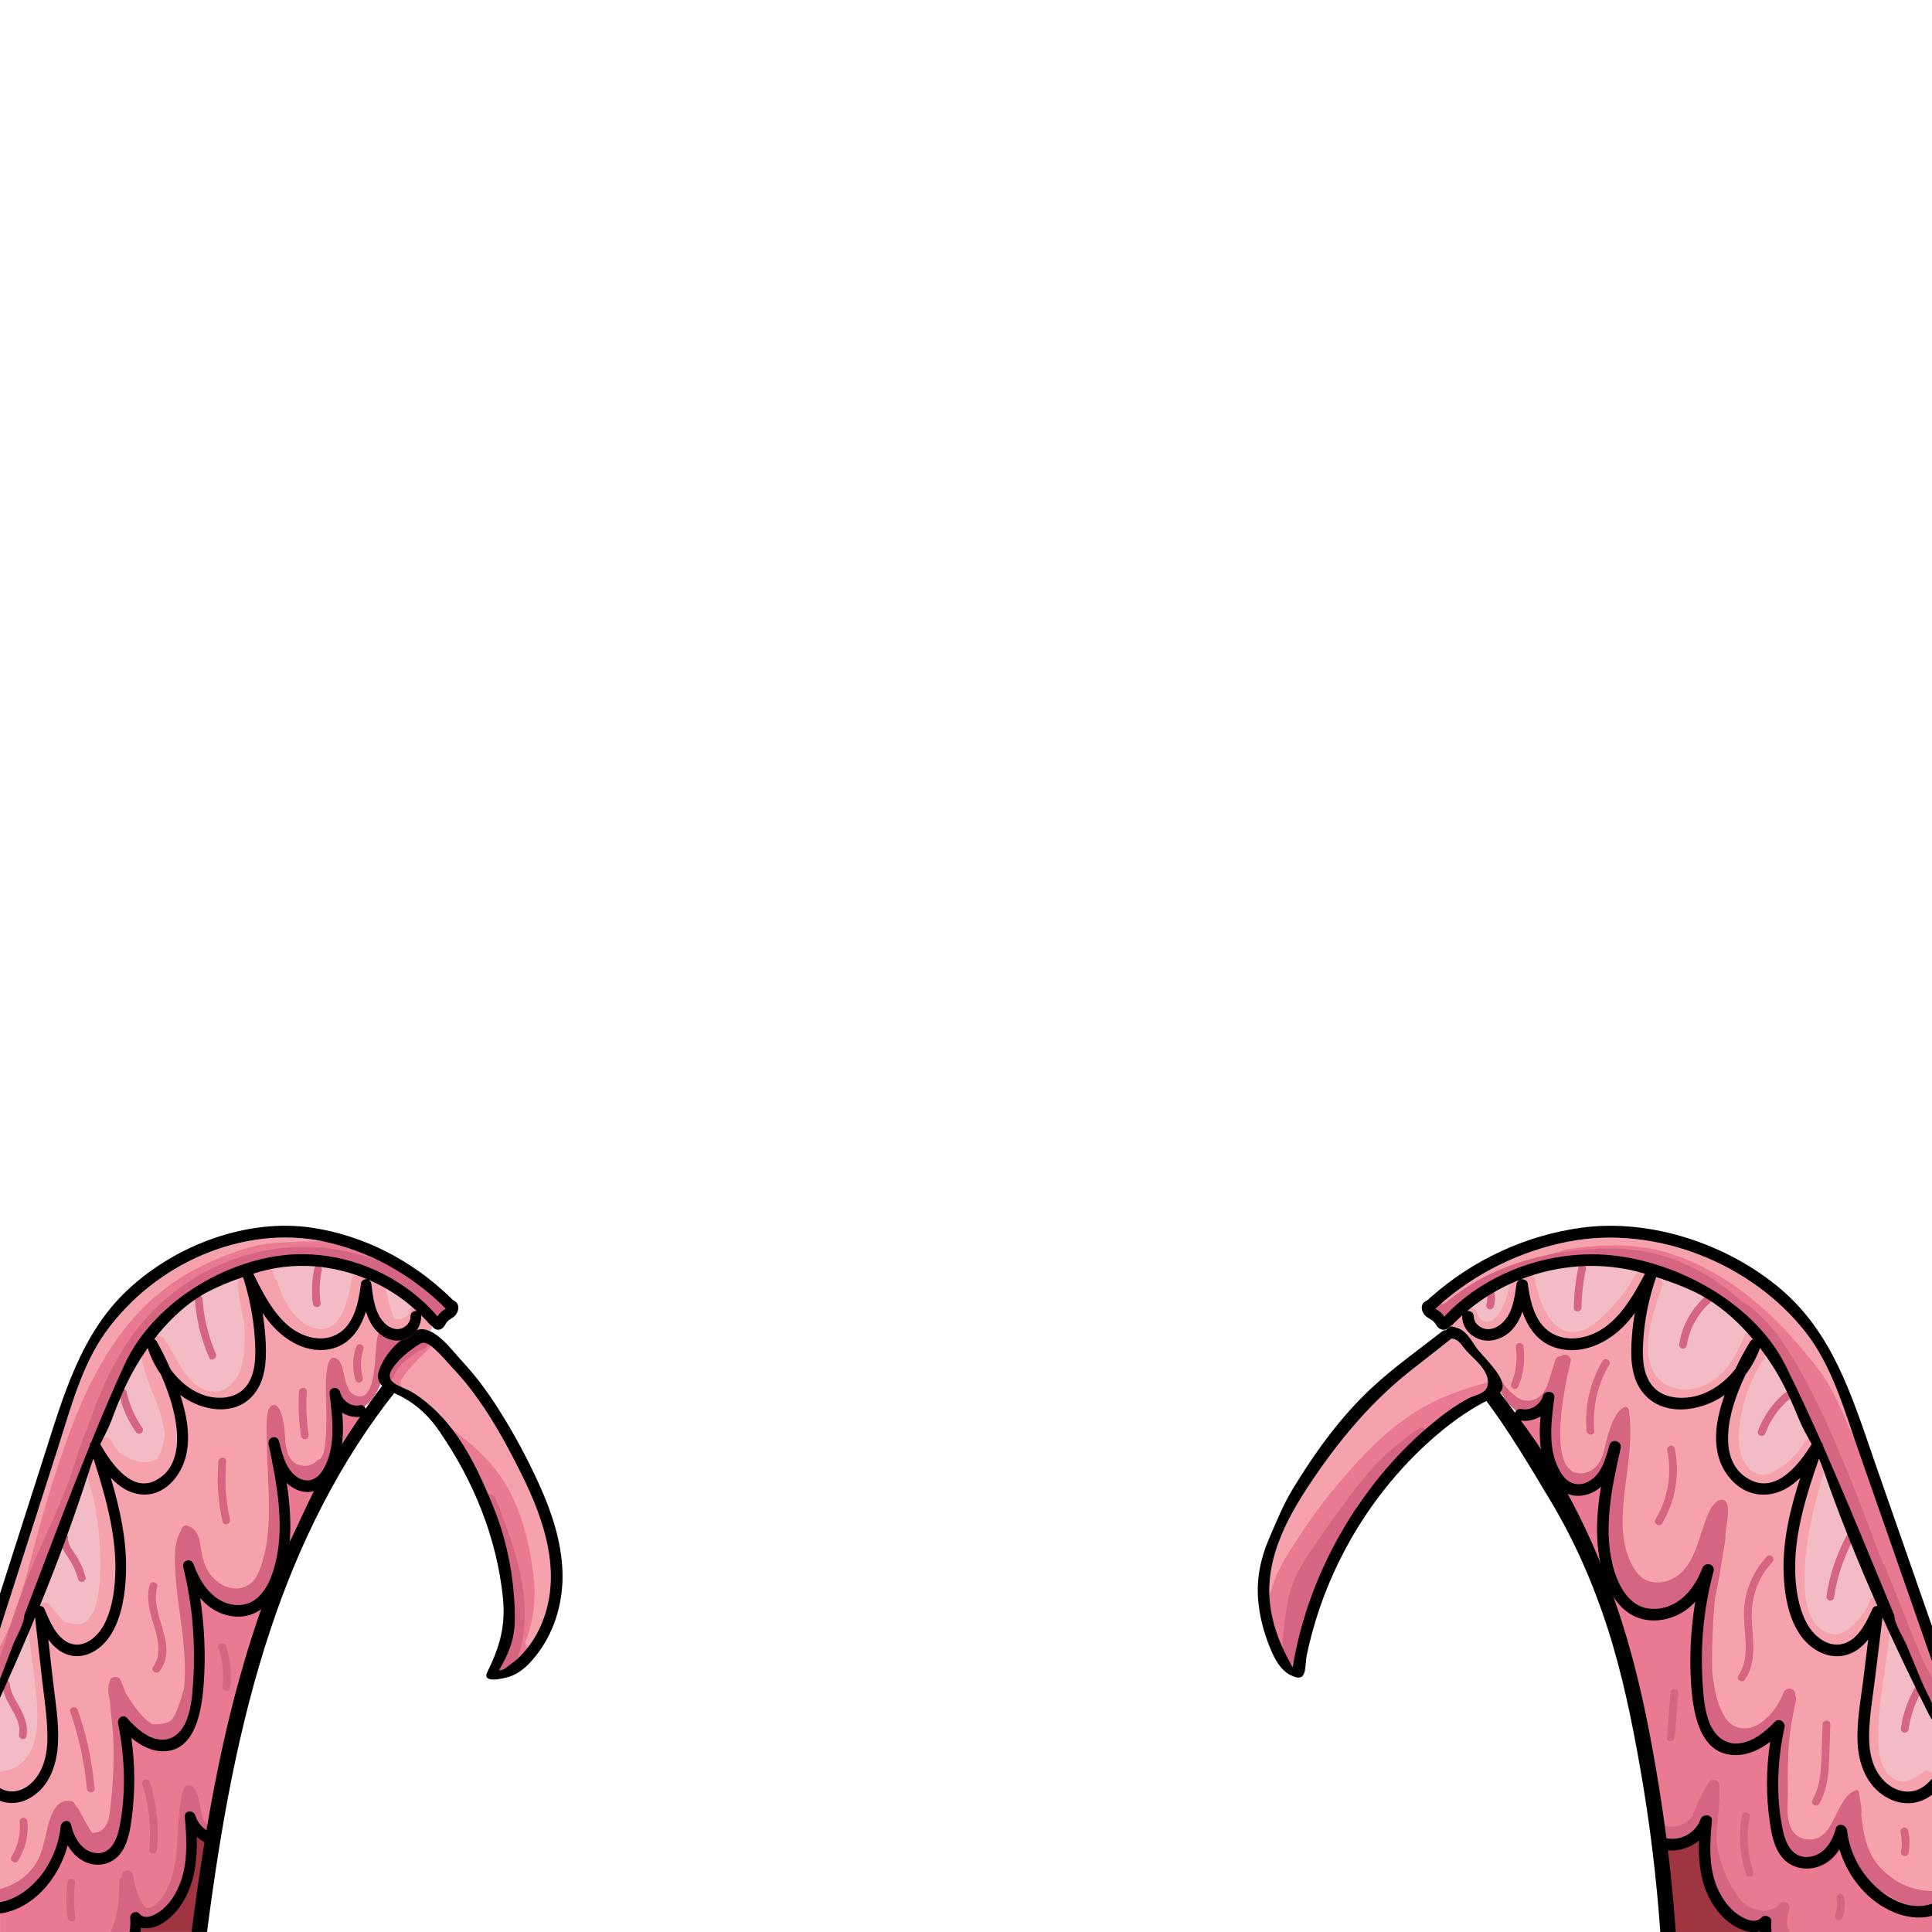 <?xml version="1.0" encoding="UTF-8"?><svg id="Collar" xmlns="http://www.w3.org/2000/svg" viewBox="0 0 500 500"><defs><style>.cls-1{fill:#f5a2ac;}.cls-2{fill:#e97a91;}.cls-3{fill:#f3bcc5;}.cls-4{fill:#9f3541;}.cls-5{fill:#d56581;}</style></defs><g><g><g><path class="cls-1" d="M340.74,381.45c-6.81,9.87-13.56,21.3-12.04,33.78,.7,5.77,2.89,11.26,5.83,16.26,1.08-6.39,2.74-12.66,4.99-18.74,4.13-11.13,10.09-21.51,17.61-30.7,3.8-4.64,8-8.95,12.56-12.85,3.18-2.72,6.56-5.26,10.25-7.26,1.88-1.02,4.87-1.16,5.1-3.77,.32-3.63-3.59-6.36-5.67-8.7-1.17-1.32-1.76-2.9-3.78-3.04-.01,0-.02,0-.03,0-.07,.1-.16,.19-.28,.28-3.33,2.61-6.67,5.23-10,7.84-9.65,7.57-17.61,16.84-24.55,26.9Z"/><path class="cls-1" d="M101.64,354c-2.74,3.99,2.42,4.65,5.2,6.38,4.61,2.87,8.44,6.89,11.54,11.33,3.89,5.58,6.68,11.84,9.24,18.13,2.91,7.15,4.7,14.77,5.32,22.46,.22,2.75,.41,5.76,.21,8.61-.3,4.18-1.95,7.78-4,11.29,1.05,.26,2.16-.94,2.96-1.49,1.2-.83,2.29-1.87,3.27-2.94,2.08-2.27,3.7-4.95,4.87-7.79,5.25-12.83,.6-26.62-5.25-38.38-3.29-6.62-6.8-13.18-11.08-19.23-2.09-2.96-4.37-5.8-6.87-8.43-1.37-1.43-5.41-6.47-7.44-6.48-.45,0-.87,.23-1.26,.47-2.42,1.51-5.1,3.68-6.72,6.05Z"/></g><g><path class="cls-2" d="M384.41,357.95c-5.2,1.31-10.26,3.12-15,5.66-9.04,4.86-16.22,12.27-22.79,20.03-3.52,4.16-6.8,8.53-9.8,13.08-2.93,4.45-6.24,9.23-7.67,14.42-.08,.28-.21,.51-.36,.7-.09,.3-.17,.61-.25,.92,.03,.82,.07,1.65,.17,2.48,.7,5.77,2.89,11.26,5.83,16.26,1.08-6.39,2.74-12.66,4.99-18.74,4.13-11.13,10.09-21.51,17.61-30.7,3.8-4.64,8-8.95,12.56-12.85,3.18-2.72,6.56-5.26,10.25-7.26,1.88-1.02,4.87-1.16,5.1-3.77,.02-.18,.01-.35,0-.53-.18,.13-.39,.23-.65,.3Z"/><path class="cls-2" d="M103.94,356.89c2.1-3.22,5-5.74,7.66-8.48-.74-.56-1.44-.94-1.98-.94-.45,0-.87,.23-1.26,.47-2.42,1.51-5.1,3.68-6.72,6.05-1.9,2.78,.01,3.94,2.29,4.98,0-.02,.02-.04,.02-.05-.36-.62-.41-1.44-.02-2.03Z"/><path class="cls-2" d="M136.11,424.57c2.1-5.63,2.69-11.41,1.9-17.36-1.17-8.88-3.45-18.02-8.68-25.43-3.27-4.65-7.6-8.32-12.12-11.79l-.06,.05c.42,.55,.82,1.11,1.22,1.67,3.89,5.58,6.68,11.84,9.24,18.13,2.91,7.15,4.7,14.77,5.32,22.46,.22,2.75,.41,5.76,.21,8.61-.3,4.18-1.95,7.78-4,11.29,1.05,.26,2.16-.94,2.96-1.49,1.2-.83,2.29-1.87,3.27-2.94,.39-.43,.76-.89,1.12-1.35-.46-.42-.69-1.07-.39-1.86Z"/></g></g><g><g><path class="cls-1" d="M480.82,374.92c-3.55-10.16-6.7-21.42-13.42-30.05-14.04-18.03-39.05-27.93-61.5-23.57-12.36,2.41-24,8.12-33.43,16.46-.31,.33-.65,.63-1.01,.91,.44,.27,.87,.53,1.28,.86,.41,.33,.75,.74,1.07,1.16,.01-.01,.02-.03,.03-.04,1.09-1.15,2.23-2.25,3.43-3.29,9.49-8.2,21.96-12.68,34.47-12.77,18.94-.14,41.76,11.45,50.35,28.75,3.26,6.57,6.34,13.23,9.32,19.94,.24,.23,.4,.54,.4,.91,4.46,10.09,8.69,20.29,12.91,30.48,1.84,4.45,3.68,8.9,5.53,13.36,0,2.19,2.38,5.75,3.23,7.8,1.26,3.03,2.51,6.07,3.77,9.1,.75,1.81,1.85,3.82,2.75,5.83v-10.87c-3.94-11.3-7.88-22.6-11.82-33.89-2.45-7.03-4.9-14.06-7.36-21.09Z"/><path class="cls-1" d="M6.3,418.03c1.69-4.45,3.38-8.9,5.08-13.36,3.87-10.19,7.76-20.39,11.85-30.48,0-.37,.14-.68,.37-.91,2.73-6.71,5.56-13.37,8.56-19.94,7.89-17.3,28.85-28.88,46.24-28.75,11.49,.09,22.95,4.57,31.66,12.77,1.1,1.04,2.15,2.14,3.15,3.29,.01,.01,.02,.03,.03,.04,.29-.42,.6-.83,.98-1.16,.37-.33,.77-.59,1.17-.86-.33-.28-.64-.58-.93-.91-8.67-8.34-19.35-14.06-30.7-16.46-20.61-4.37-43.58,5.53-56.48,23.57-6.17,8.63-9.07,19.88-12.33,30.05-2.26,7.03-4.5,14.06-6.76,21.09-2.74,8.54-5.47,17.09-8.21,25.63v12.98c1.11-2.93,2.22-5.85,3.34-8.78,.78-2.05,2.97-5.62,2.97-7.8Z"/></g><g><path class="cls-2" d="M372.7,339.5s.03,.02,.05,.04c.41,.33,.75,.74,1.07,1.16,.01-.01,.02-.03,.03-.04,1.09-1.15,2.23-2.25,3.43-3.29,.94-.81,1.91-1.57,2.91-2.31-2.5,1.47-4.99,2.97-7.49,4.45Z"/><path class="cls-2" d="M488.18,396c-2.45-7.03-4.9-14.06-7.36-21.09-.35-1-.69-2-1.04-3.02-2.07-4.12-3.73-8.48-5.94-12.56-1.65-3.05-3.76-5.72-5.95-8.39-2.17-2.64-4.42-5.2-6.79-7.66-4.71-4.87-9.89-9.25-15.69-12.78-6.26-3.8-13.07-6.68-20.36-7.7-6.44-.91-12.99-.42-19.42,.46-3.13,.87-6.21,1.95-9.19,3.24-1.16,.5-2.31,1.03-3.45,1.58,5.98-2.25,12.36-3.44,18.75-3.49,18.94-.14,41.76,11.45,50.35,28.75,3.26,6.57,6.34,13.23,9.32,19.94,.24,.23,.4,.54,.4,.91,4.46,10.09,8.69,20.29,12.91,30.48,1.84,4.45,3.68,8.9,5.53,13.36,0,2.19,2.38,5.75,3.23,7.8,1.26,3.03,2.51,6.07,3.77,9.1,.75,1.81,1.85,3.82,2.75,5.83v-10.87c-3.94-11.3-7.88-22.6-11.82-33.89Z"/><path class="cls-2" d="M114.47,337.77c-8.66-8.34-19.35-14.06-30.7-16.46-4-.21-7.98,.18-11.97,.31-5.91,.19-13.37,3.05-18.65,5.54-6.16,2.91-11.89,6.9-16.62,11.81-3.17,3.29-5.96,6.92-8.42,10.78-4.95,7.78-8.54,16.32-11.55,25.01-3.11,8.96-5.82,18.07-8.19,27.25-2.13,8.24-4.34,16.59-8.38,24.11v8.51c1.11-2.93,2.22-5.85,3.34-8.78,.78-2.05,2.97-5.62,2.97-7.8,1.69-4.45,3.38-8.9,5.08-13.36,3.87-10.19,7.76-20.39,11.85-30.48,0-.37,.14-.68,.37-.91,2.73-6.71,5.56-13.37,8.56-19.94,7.89-17.3,28.85-28.88,46.24-28.75,11.49,.09,22.95,4.57,31.66,12.77,1.1,1.04,2.15,2.14,3.15,3.29,.01,.01,.02,.03,.03,.04,.29-.42,.6-.83,.98-1.16,.37-.33,.77-.59,1.17-.86-.33-.28-.64-.58-.93-.91Z"/></g></g><path class="cls-5" d="M21.14,382.83c1.07-3.01,1.85-6.21,3.02-9.21,.14-.1,.26-.24,.36-.4,.34-.19,.61-.51,.76-.91,.46-1.23,.95-2.45,1.47-3.65,.05-.07,.09-.15,.15-.23,.19-.26,.27-.52,.28-.76,.81-1.82,1.68-3.61,2.62-5.36,.36-.67,.18-1.5-.43-1.95,1.42-3.23,3.02-6.38,4.87-9.39,3.99-6.49,9.2-12.13,15.55-16.38,12.41-8.31,27.88-11,42.31-7.07,1.91,.52,3.79,1.16,5.63,1.89,.06,.53,.37,1.03,1.02,1.25,3.71,1.24,6.5,4.09,9.4,6.59,1.33,1.15,2.81,2.61,4.46,3.27,1.52,.61,3.48,.35,3.95-1.46,.13-.51,0-1.09-.39-1.46-11.53-10.79-27.76-16.39-43.49-14.56-15.7,1.83-30,10.43-39.03,23.38-4.99,7.16-8.38,15.3-11.15,23.54-1.48,3-2.33,6.29-3.36,9.47-1.55,4.78-3.49,9.41-5.52,14-1.99,4.48-4.05,8.93-5.94,13.45-1.92,4.59-3.53,9.27-5.06,14.01-.84,2.6-1.68,5.19-2.62,7.76v7.79c3.94-8.43,6.08-17.56,9.52-26.19,3.67-9.22,8.29-18.04,11.61-27.39Z"/><path class="cls-5" d="M487.7,405.13c-.08-.21-.2-.37-.34-.51-.48-1.2-.97-2.39-1.48-3.57-2.52-6.9-5.11-13.77-7.92-20.56-4.32-10.45-8.94-21.05-14.97-30.64-3.1-4.93-6.81-9.45-11.62-12.79-.2-.14-.4-.22-.59-.25-5.44-4.94-11.77-8.88-18.76-11.28-6.45-2.21-13.18-2.73-19.96-2.3-6.71,.42-13.41,1.61-19.77,3.8-3.55,1.22-7,2.74-10.26,4.6-1.57,.9-3.1,1.87-4.57,2.93-.78,.56-1.55,1.16-2.31,1.75-.51,.4-1.62,1.5-2.34,1.11-1.7-.92-3.22,1.67-1.51,2.59,3.13,1.69,5.99-1.71,8.36-3.34,2.75-1.9,5.68-3.53,8.73-4.89,6.01-2.69,12.54-4.33,19.07-5.12,6.69-.81,13.55-.96,20.12,.69,5.95,1.49,11.5,4.24,16.47,7.81,5.53,3.98,10.3,9.04,14.1,14.69,.45,.66,1.16,.79,1.76,.59,1.38,2.1,2.64,4.31,3.82,6.53-.65,.38-1.1,1.19-.68,2.06,7.48,15.4,13.91,31.28,19.26,47.54,.41,1.26,1.92,1.28,2.61,.57,.92,2.57,1.85,5.14,2.76,7.71,.13,.36,.36,.61,.62,.78,.74,2.02,1.49,4.05,2.29,6.05,1.3,3.25,2.79,6.38,4.4,9.46,1.66,4.09,3.34,8.17,5.01,12.26v-9.32c-.8-1.42-1.59-2.84-2.34-4.29-3.34-8.21-6.67-16.42-9.96-24.65Z"/><path class="cls-5" d="M128.23,387.75c-.7-1.77-3.6-1-2.89,.8,4.38,11.07,9.06,23.05,6.97,35.09-.13,.22-.22,.46-.26,.75,0,.05-.01,.09-.02,.14,0,.02,0,.05-.02,.12-.03,.17-.06,.35-.09,.52-.07,.35-.15,.69-.24,1.03s-.2,.68-.31,1.01c-.06,.17-.12,.33-.18,.5-.03,.07-.06,.14-.08,.21-.28,.62-.58,1.22-.93,1.8-.18,.3-.38,.6-.58,.88-.02,.03-.19,.25-.22,.3-.09,.11-.18,.23-.28,.34-.5,.6-.63,1.54,0,2.12,.55,.51,1.58,.64,2.12,0,1.48-1.78,2.55-3.79,3.2-5.96,.12-.15,.22-.34,.28-.58,3.36-13.43-1.58-26.7-6.47-39.06Z"/><path class="cls-5" d="M110.59,347.3c-.24-.75-1.04-1.3-1.85-1.05-1.16,.36-2.17,1-3.15,1.7-.9,.64-1.8,1.28-2.65,1.99-1.68,1.39-3.09,3.09-3.76,5.19-.24,.75,.28,1.67,1.05,1.85,.82,.19,1.59-.25,1.85-1.05,.04-.12,.08-.25,.13-.37,0-.03,.01-.04,.02-.06h0c.09-.2,.18-.39,.29-.58,.11-.21,.24-.41,.37-.6,.06-.09,.12-.18,.19-.26,.02-.02,.03-.04,.05-.07,.59-.71,1.24-1.35,1.95-1.93,.15-.12,.3-.25,.46-.37,.04-.03,.11-.09,.13-.1,.09-.07,.18-.13,.27-.2,.37-.28,.75-.55,1.13-.81,.42-.29,.83-.59,1.27-.85,.21-.13,.42-.25,.64-.35,.01,0,.28-.12,.25-.11,.11-.04,.22-.08,.34-.12,.75-.23,1.3-1.06,1.05-1.85Z"/><path class="cls-5" d="M367.13,369.74c-3.67,2.48-7.11,5.29-10.23,8.43-3.27,3.28-6.08,6.94-8.81,10.68-2.94,4.01-5.88,8.03-8.65,12.17-2.53,3.79-4.8,7.61-5.88,12.08-.61,2.53-.93,5.11-1.23,7.69-.33,2.8-.6,5.61-.28,8.42,.18,1.54,2.18,1.83,2.81,.86,.73,.22,1.56-.05,1.72-1.01,1.31-7.67,3.34-15.19,6.08-22.47,.18-.49,.1-.89-.12-1.2,2.55-4.79,5.61-9.35,8.71-13.71,.49-.69,.27-1.37-.23-1.78,2.08-2.83,4.22-5.61,6.62-8.18,3.3-3.53,6.99-6.66,10.99-9.37,1.59-1.08,.09-3.68-1.51-2.59Z"/></g><g><path class="cls-4" d="M450.68,497.36s-.06-.03-.09-.05c-2.78-1.53-5.14-4.19-6.69-6.93-1.55-2.74-3.19-5.06-3.23-8.32l-.09-8.68c-.84,1.34-2.4,2-3.87,2.58-1.63,.64-4.95,1.1-6.03,2.62-1.15,1.63-.24,5.68-.08,7.56l1.03,12.21c.05,.55,.11,1.12,.24,1.65h23.46c-.66-1.47-3.31-1.94-4.66-2.64Z"/><path class="cls-4" d="M52.28,494.56c.52-4.86,1.47-9.67,2.83-14.36,.28-.96,.58-1.95,.48-2.95-.17-1.71-1.11-1.78-2.34-2.34-.45-.2-2.81-1.54-2.33-2.31-1.21,1.95-.86,4.42-.91,6.72-.08,3.82-1.39,7.52-3,10.99-1.51,3.27-3.65,6.7-7.12,7.68-1.89,.53-4.39-.11-4.87-2.02,.3,1.21-.07,2.64,.06,4.02h16.39c.28-1.11,.46-2.26,.59-3.41,.08-.68,.14-1.35,.21-2.02Z"/></g><g><g><path class="cls-3" d="M8.66,460.96c2.86-3.08,3.66-7.41,3.63-11.65-.03-4.95-.84-9.92-1.4-14.83-.6-5.3-1.2-10.59-1.8-15.89-.46,1.11-.92,2.22-1.38,3.33-2.48,5.9-5.07,11.74-7.71,17.56v23.29c2.97,1.77,6.32,.71,8.66-1.81Z"/><path class="cls-3" d="M96.15,332.51c.43,3.63,.95,7.89,3.81,10.29,1.11,.93,2.56,1.48,3.93,1,1.27-.45,2.35-1.58,2.36-3.09,0-1.06,.84-1.53,1.59-1.43-3.7-3.39-7.9-6.1-12.39-8.05,.41,.26,.63,.73,.7,1.29Z"/><path class="cls-3" d="M80.75,346.15c3.42,.73,6.97-.24,9.24-3.22,2.27-2.98,2.97-7.09,3.45-10.81,.09-.74,.91-1.16,1.51-1.07,.14,.02,.25,.07,.36,.13-4.43-1.9-9.13-3.08-13.89-3.44-5.34-.41-10.73,.23-15.86,1.89,3.42,6.94,7.47,14.89,15.19,16.53Z"/><path class="cls-3" d="M40.57,347.19c1.3,2.3,2.47,4.67,3.52,7.11,2.9,4.02,7.04,7.02,11.74,7.41,3.11,.26,6.42-.63,8.31-3.53,2.14-3.29,2.05-7.7,1.82-11.54-.33-5.51-1.39-10.93-3.06-16.13-4.13,1.43-8.71,3.3-12.1,5.59-4.15,2.81-7.78,6.43-10.92,10.5,.27,.1,.51,.29,.68,.6Z"/><path class="cls-3" d="M17.62,425.07c3.83,1.87,7.65-1.31,9.43-4.85,2.11-4.19,2.76-9.35,2.82-14.06,.06-5.04-.67-10.03-1.77-14.91-1.05-4.67-2.44-9.24-3.89-13.77-.29,.7-.56,1.41-.79,2.15-3.86,12.2-8.29,24.19-13.1,35.98,.48-.02,.96,.2,1.17,.72,1.35,3.2,2.99,7.21,6.13,8.74Z"/><path class="cls-3" d="M40.35,383.09c7.39-3.88,5.88-14.33,3.69-21.15-.68-2.11-1.47-4.16-2.34-6.18-1.46-2.09-2.63-4.41-3.46-6.91-1.41,2.02-2.73,4.12-3.91,6.28-2.14,3.9-3.78,7.98-5.35,12.17-.84,2.25-1.95,4.32-3.02,6.43,2.87,5.01,8.17,12.62,14.39,9.35Z"/></g><g><path class="cls-3" d="M381.43,340.7c.01,1.52,1.19,2.64,2.57,3.09,1.5,.48,3.08-.07,4.28-1,3.11-2.4,3.68-6.65,4.15-10.29,.07-.56,.31-1.03,.76-1.29-4.89,1.95-9.46,4.65-13.49,8.05,.81-.1,1.72,.38,1.73,1.43Z"/><path class="cls-3" d="M395.38,332.11c.52,3.73,1.29,7.83,3.76,10.81,2.47,2.98,6.34,3.95,10.06,3.22,8.41-1.64,12.82-9.59,16.54-16.53-5.59-1.66-11.46-2.3-17.27-1.89-5.18,.36-10.3,1.54-15.13,3.44,.12-.05,.24-.11,.39-.13,.65-.09,1.54,.34,1.65,1.07Z"/><path class="cls-3" d="M449.17,361.95c-2.39,6.82-4.03,17.27,4.01,21.15,6.78,3.27,12.55-4.33,15.67-9.35-1.16-2.11-2.37-4.18-3.29-6.43-1.7-4.19-3.5-8.28-5.82-12.17-1.29-2.17-2.72-4.27-4.26-6.28-.9,2.5-2.17,4.83-3.77,6.91-.95,2.01-1.81,4.07-2.55,6.18Z"/><path class="cls-3" d="M464.59,406.16c.06,4.72,.77,9.87,3.07,14.06,1.95,3.54,6.1,6.72,10.27,4.85,3.42-1.53,5.21-5.54,6.67-8.74,.24-.52,.75-.73,1.28-.72-5.24-11.8-10.06-23.78-14.26-35.98-.25-.74-.55-1.45-.86-2.15-1.58,4.54-3.09,9.1-4.24,13.77-1.2,4.88-1.99,9.87-1.92,14.91Z"/><path class="cls-3" d="M427.28,358.18c2.05,2.9,5.67,3.79,9.05,3.53,5.11-.4,9.62-3.39,12.78-7.41,1.15-2.44,2.42-4.81,3.84-7.11,.19-.31,.45-.5,.74-.6-3.42-4.07-7.37-7.69-11.89-10.5-3.68-2.29-8.68-4.15-13.17-5.59-1.81,5.21-2.97,10.63-3.33,16.13-.25,3.84-.35,8.25,1.98,11.54Z"/><path class="cls-3" d="M488.72,421.92c-.51-1.11-1.01-2.22-1.51-3.33-.65,5.3-1.31,10.59-1.96,15.89-.61,4.91-1.48,9.87-1.52,14.83-.03,4.24,.84,8.57,3.96,11.65,2.63,2.6,6.44,3.66,9.74,1.65,.99-.6,1.83-1.4,2.57-2.29v-15.21c-.51-.86-1.05-1.9-1.4-2.61-3.4-6.8-6.71-13.66-9.88-20.57Z"/></g></g><g><path class="cls-2" d="M499.02,495.98c-3,.21-5.96-1.21-8.68-2.6l-5.17-2.63c-1.32-.67-2.68-1.37-3.65-2.48-.91-1.04-1.41-2.36-1.88-3.66-1.08-3.02-2.04-6.08-2.88-9.18-2.72,4.44-7.59,8.55-12.72,5.24-2.04-1.32-3.41-3.4-4.29-5.63-1.76-4.46-1.81-9.62-1.23-14.32,.27-2.24,.67-4.47,.93-6.71,.1-.83-.18-5.95,.23-6.29-4.24,3.55-9.46,8.05-14.88,3.81-2.01-1.58-3.22-3.96-4.09-6.37-1.98-5.47-1.12-9.88-1.12-15.47,0-6.92,1.07-13.79,2.18-20.61-4.84,5.33-10.24,11.69-18.2,7.59-4.88-2.52-6.72-7.98-7.2-13.03-.44-4.74-.35-9.52,.27-14.24,.39-2.99,1-6,.61-8.98-3.66,3.75-8,7.64-12.69,3.04-4.77-4.67-5.36-12.8-4.77-19.08,.03-.36,.05-.77-.21-1.01-.52-.48-1.27,.21-1.71,.77-1.83,2.28-4.14,1.88-6.7,2,7.42,13.11,14.28,26.54,20.56,40.23,1,2.18,1.99,4.37,2.73,6.65,.42,1.3,.77,2.62,1.08,3.95,.63,.12,1.17,.56,1.35,1.4,.87,4.3,3.03,8.19,3.85,12.51,.41,2.16,.78,4.34,1.13,6.52,.21,.64,.41,1.28,.61,1.93,.95,3.17,1.7,6.42,1.93,9.73,.05,.76,.14,1.66,.17,2.55,.34,.22,.62,.56,.78,1.03,1.65,4.73,1.89,9.8,2.41,14.75,.31,3,.97,6.01,1.11,9.02,1.1,.58,2.28,.97,3.52,1.1,3.6,.36,7.48-1.79,8.56-5.25-.6,5.06-1.18,10.35,.62,15.11,1.43,3.76,4.23,6.85,7.29,9.47,1.3,1.11,2.75,2.19,4.44,2.39,.46,.05,.96,.05,1.34,.31,.19,.13,.33,.3,.45,.5h44.93v-4.15s-.1,.02-.14,.03c-.28,.05-.56,.08-.83,.1Z"/><path class="cls-2" d="M42.9,495.89c3.08-2.27,4.22-6.99,5.19-10.53,1.2-4.4,1.67-9,1.35-13.55,.1,1.4,2.26,2.61,4.12,3.41,.44-3.05,.95-6.1,1.44-9.12,1.49-9.3,5.48-17.92,7.72-27.03,2.01-8.14,3.02-16.85,7.71-24.03,.14-.21,.3-.37,.47-.51,.74-1.94,1.56-3.85,2.4-5.74,6.56-14.84,12.54-30.18,22.35-43.26,.03-.04,.07-.08,.11-.12-.34-.4-.76-.68-1.3-.72-1.7-.12-2.76,1.15-4.54-.1-1.05-.74-1.81-2.04-3.08-2.22-.06,2.05,.15,4.06,.23,6.08,.05,1.15,.06,2.31-.04,3.49-.29,3.44-1.34,7.1-3.14,10.05-.48,.8-1.06,1.57-1.85,2.06-1.53,.93-3.58,.55-5.06-.46s-2.52-2.53-3.51-4.02c.69,6.65,.81,13.35,.37,20.02-.51,7.63-3.76,16.59-12.78,16.96-4.87,.2-9.8-3.24-10.83-8.01,1.42,8.51,1.7,17.1,1.06,25.67-.34,4.62-.59,14.55-5.94,16.43-1.32,.46-2.78,.34-4.16,.09-3-.54-5.9-1.64-8.5-3.23-.21,4.24,1.17,7.89,1.47,12.05,.31,4.24-.15,8.53-1.39,12.6-1.18,3.89-2.27,7.91-6.64,9.25-2.23,.68-3.65-.29-5.09-1.81-.31-.33-3.63-3.83-3.64-3.8-1.84,7.34-7.26,13.69-14.23,16.64-1.08,.46-2.19,.96-3.16,1.64v5.94H33.36c.82-1.02,1.53-2.12,1.94-3.42,2.3,1.41,5.42,.92,7.6-.69Z"/></g><g><path class="cls-1" d="M2.13,493.61c1.3-.23,2.47-.92,3.6-1.6,3.34-2.01,6.87-4.22,8.53-7.76,.74-1.58,1.02-3.3,1.3-5.01,.15-.91,.16-4.16,.91-4.72,.97-.73,4.27,3.99,5.44,4.92,.83,.67,1.69,1.35,2.72,1.66,1.51,.45,3.17-.02,4.46-.92,1.82-1.28,2.95-3.37,3.51-5.52,.56-2.16,.61-4.41,.66-6.63,.11-4.95-.11-9.77-.11-14.69-.01-1.2-.14-2.26-.27-3.42-.04-.38,.04-3.24-.02-3.31,1.93,2.24,4.44,3.97,7.21,4.97,5.47,1.98,8.77-2.48,9.28-7.29,.36-3.36,1.49-6.64,1.85-10.04,.39-3.69,.4-7.42,.03-11.11-.36-3.55-1.08-7.06-1.35-10.61-.06-.79-.61-3.81,.33-3.97,.86-.15,1.91,2.02,2.31,2.51,2.27,2.82,5.14,5.8,8.99,6,3.38,.17,6.23-.42,7.95-3.44,3.09-5.42,4.22-12.8,4.41-18.98,.21-6.9-1.11-13.77-2.95-20.4,.58,2.07,1.16,4.17,2.27,6.01,1.11,1.84,2.83,3.42,4.93,3.87,4.58,.98,7.58-4.2,8.58-7.88,.62-2.27,.79-4.65,.79-7,0-1.03,.38-6.14-.4-6.75,.57,.45,1.22,.83,1.94,1.13,4.19,1.7,7.36,.23,8.58-4.27,.41-1.52,.43-3.14,1.06-4.58,.49-1.12,1.31-2.06,2.13-2.98,2.54-2.88,5.32-5.9,9.04-6.85,.56-.14,1.18-.26,1.59-.67,1.24-1.26-.52-3.55-1.73-4.15-1.98-.98-1.93,.87-2.37,2.24-.59,1.86-1.56,3.25-3.69,3.33h-.07c-3.31,.09-4.36-1.49-5.62-4.08-.77-1.59-1.78-3.9-3.92-2.67-.62,.35-.99,1-1.35,1.62-2.77,4.81-7.04,8.93-13.04,7.15-2.15-.64-3.94-1.92-5.54-3.46-1.42-1.37-3.35-2.37-4.59-3.91-1-1.24-1.31-2.9-2.39-4.18,.07,.08-.35,4.07-.26,4.66,.23,1.46,.32,2.58,.31,4.03-.03,3.62,.51,7.11-.51,10.68-1.05,3.7-3.83,7.16-7.61,7.86-4.16,.78-8.11-1.84-11.53-4.33-1.11-.81-2.22-1.61-3.33-2.42,1.71,1.24,2.39,7.8,2.6,9.79,.22,2.13,.22,4.35,.11,6.49-.2,4.2-1.07,9.55-5.39,11.48-2.74,1.23-8.13,.6-10.55-1.15-.95-.69-1.48-1.73-2.34-2.45-.27-.23-.31-.81-.74-.89-1.55-.27-.68,3.04-.53,3.82,.62,3.05,2.02,5.9,2.64,9.03,.69,3.52,1.04,7.11,1.04,10.7,0,5.11-1.14,9.81-1.88,14.81-.56,3.76-1.85,5.7-5.19,7.95-.71,.48-1.46,.91-2.3,1.08-.9,.18-1.84,.05-2.73-.18-2.81-.73-4.29-2.48-6.42-4.22-3.11-2.55-1.48,3.16-1.22,5.2,.34,2.61,.88,5.18,1.33,7.77,.68,3.94,.7,7.93,1.23,11.87,.5,3.73-.06,7.67-1.99,10.94-2.42,4.09-7.15,6.88-11.88,6.45v28.51c.71,.1,1.42,.13,2.13,0Z"/><path class="cls-1" d="M487.11,462.16c-3-3.33-4.7-8.05-5.1-12.47-.43-4.69,.3-9.4,1.02-14.05,.84-5.44,1.68-10.87,2.53-16.31-2.41,2.01-4.84,4.84-7.44,6.52-2.25,1.45-5.58,.49-7.7-.87-5.78-3.7-7.07-10.85-6.87-17.12,.33-10.63,2.4-21.2,6.09-31.17-.27,.72-3,2.4-3.66,3.01-1.46,1.37-2.92,2.73-4.63,3.78-2.74,1.69-6.35,2.48-9.18,.94-2.64-1.44-3.95-4.49-4.74-7.4-.92-3.36-1.01-5.97-.62-9.35,.26-2.29,.55-9.08,2.42-10.64-2.33,1.93-4.7,3.89-7.47,5.11-2.8,1.23-5.95,1.65-8.98,1.19-1.97-.3-3.92-.98-5.47-2.22-2.32-1.86-2.66-4.09-2.85-6.83-.19-2.76-1.32-5.44-1.22-8.23,.08-2.34,.07-8.39,1.6-10.24-1.94,2.34-4.03,4.54-6.26,6.6-2.5,2.31-5.25,4.48-8.5,5.47-3.21,.98-7.33,.73-9.53-1.99-.8-.99-7.28-9.38-6.92-10.08-.58,1.13-1.16,2.26-1.74,3.4-.76,1.49-1.54,3-2.73,4.17-1.87,1.83-4.68,2.59-6.58,.61-1.17-1.23-2.1-4.28-4.11-4.37-2.05-.1-3.68,3.53-3.96,5.11,5.24,1.58,8.6,6.54,11.53,11.17,.25,.39,.5,.8,.54,1.26,.15,1.51-.23,1.64,1.05,2.89,1.03,1.01,2.33,1.69,3.34,2.74,1.67,1.75,1.66,3.81,4.33,3.82,2.33,0,4.39-1.32,5.18-3.52,.02,4.87,.03,9.74,.05,14.6,.02,4.72,3.54,6.41,7.77,7.5,4.38,1.14,8.53-4.67,9.45-8.5-2.58,10.67-3.63,22-.69,32.58,.51,1.84,1.19,3.73,2.57,5.05,1.17,1.12,2.74,1.71,4.26,2.28,4.08,1.52,7.31,.92,11.04-1.25,2.34-1.36,3.92-3.33,5.79-5.19,.61,2.26-.87,6.22-1.15,8.63-.35,2.99-.57,5.99-.7,8.99-.25,5.66-.56,11.95,1.98,17.17,1.59,3.27,4.29,6.28,7.84,7.43,5.08,1.64,8.19-2.67,11.71-5.67-2.81,2.4-1.75,8.47-1.96,11.73-.42,6.42,.75,12.6,2.74,18.7,.92,2.81,3.81,5.5,6.96,5.37,3.54-.14,6.47-4.46,8.29-7.06,2.42,7.67,7.74,14.24,14.99,17.86,2.77,1.39,6.19,2.45,8.57,1.4v-31.87c-1.29,.26-2.4,1.55-3.67,1.97-3.19,1.05-7-.19-9.21-2.65Z"/></g><g><path class="cls-5" d="M486.24,482.94c-3.16-3.72-4.03-8.46-4.53-13.2,.21-1.85-.35-4.12-.67-5.96-.03-.17-.08-.36-.23-.46-.15-.09-.34-.05-.5,0-1.97,.64-3.16,2.59-4.18,4.4-1.73,3.09-2.98,7.66-6.92,8.28-2.21,.35-4.51-.54-5.55-2.6-1.66-3.3-.88-7.04-.96-10.58-.09-4.04,.02-8.09,.3-12.12,.4-3.6,.99-7.17,1.8-10.7,.12-.52-.02-.95-.28-1.27,.54-1.73-2.26-2.45-2.92-.7-1.67,4.41-6.46,10.62-11.93,9.01-2.55-.75-3.92-3.46-4.84-5.96-1.09-2.98-1.34-5.52-1.73-8.59-.01-.92-.02-1.84-.02-2.75,0-4.82,.21-9.65,.59-14.46,.04-.5,.09-1.01,.14-1.51,.81-3.76,1.5-7.55,2.04-11.36,.41-1.91,.71-3.83,.71-5.72,.2-1.91,2.02-9.75-1.62-8.41-2.37,.87-3.68,5.64-4.39,7.72-1.51,4.38-2.8,9.62-6.98,12.17-3.38,2.06-7.66,2.03-10.11-1.4-2.62-3.66-3.49-8.21-3.52-12.63-.07-9.67,3.03-19.27,1.64-29.03-.07-.47-.38-.99-.86-1-.18,0-.36,.07-.52,.16-2.87,1.49-4.29,7.76-4.95,10.69-.68,3-2.38,6.12-5.83,6.34-9.96,.65-3.91-25.17-2.95-28.84,.41-1.57-1.56-2.38-2.49-1.49-.61-.02-1.24,.29-1.47,1.04-.58,1.84-1.15,3.68-1.73,5.51-.48,1.51-1.09,2.9-2.35,3.92-1.69,1.36-4.02,1.4-5.73,.22-1.95-1.35-3.83-3.3-4.64-5.56-.34,1.26-.18,2.32,.24,3.29l-.12-.13c.61,2.06,2.06,4.11,3.57,5.3,.94,1.21,2.16,2.22,3.64,2.23l-1.14-1.19c1.85,.21,3.97-.41,5.37-1.34,.77-.51,1.41-1.13,1.97-1.82-.05,.46-.1,.93-.14,1.39-.65,5.29-.48,10.71,1.43,15.69,1.1,2.87,2.9,6.95,6.59,6.7,3.5-.23,5.86-3.6,7.1-6.54,.36-.86,.68-1.75,.97-2.64,.04,0,.09-.02,.13-.03-1.02,8.87-2.21,17.71-.68,26.62,.05,.29,.17,.51,.32,.68,.22,1.02,.48,2.04,.8,3.04,.72,2.25,1.6,4.67,3.26,6.4,1.2,1.26,2.82,2.02,4.52,2.27,0,.11,.01,.22,.04,.32,.24,.87,1.04,1.16,1.85,1.05,6.04-.83,11.26-4.99,13.74-10.48-.04,.32-.07,.63-.1,.95-.4,1.7-.76,3.41-1.02,5.14-.93,6.16-1.03,12.37-.37,18.54-.42,.27-.73,.73-.68,1.24,.02,.25,.06,.49,.09,.73-.07,.23-.09,.5-.02,.79,.24,1.02,.52,2.03,.82,3.03,.04,.15,.08,.29,.12,.44,.27,2.89,.85,5.75,2.12,8.22,.1,.19,.21,.36,.32,.54-.01,.17,0,.36,.07,.56,1.1,3.36,4.83,4.75,8.1,4.68,3.33-.08,6.63-1.55,8.81-4.09,.18-.21,.29-.45,.35-.7-.36,2.71-.64,5.43-.85,8.16-.37,4.95-.68,10.04-.27,15.01,.35,4.22,1.42,8.96,4.99,11.66,3.36,2.54,7.67,2.1,10.52-.95,1.31-1.4,2.33-3.06,3.15-4.83,.95,5.14,3.82,9.8,8.25,12.82,.76,.52,1.57,1.01,2.4,1.46,2.25,1.55,4.83,2.68,7.46,3.05,.07,.02,.13,.04,.2,.06,1.33,.38,2.71,.53,4.03,.39v-4.43c-5.29,0-10.32-2.46-13.76-6.49Z"/><path class="cls-5" d="M463.16,499.77c-.05-.07-.12-.19-.14-.21-.08-.13-.15-.27-.22-.4v-.03l-.03-.04c-.05-.15-.1-.29-.14-.44-.03-.11-.06-.22-.08-.34-.02-.08-.03-.15-.04-.23-.03-.17-.02-.15,0,.05-.1-.24-.04-.69-.04-.95,0-.31,.03-.62,.07-.93,.01-.08,.05-.34,.06-.38,.02-.14,.05-.28,.08-.42,.05-.28,.12-.55,.18-.83,1-1.45-1.01-3.38-2.23-1.97-.04,.05-.08,.08-.12,.13-.1,.07-.18,.16-.25,.26-2.21,2.11-5.54,1.71-8.02,.14-.5-.32-.98-.68-1.44-1.07-1.65-1.93-2.96-4.23-4-6.5-1.31-2.85-2.18-5.96-2.57-9.06,0-4.77,.99-9.6,.74-14.45-.08-1.5-1.97-2.03-2.8-.76-.17,.27-.33,.54-.49,.82-.16,.16-.29,.36-.38,.62-1.21,2.07-2.22,4.25-3.03,6.53-.07,.2-.09,.4-.07,.58-.52,.64-1.14,1.2-1.85,1.66-.94,.61-2,1.04-3.11,1.18-1.44,.18-2.57-.25-3.62-1.23-.04-.04-.07-.07-.11-.11,.13,1.29,.3,2.58,.47,3.87,.68,.28,1.4,.47,2.19,.51,2.47,.11,4.89-.91,6.79-2.43,.78-.63,1.48-1.38,2.06-2.21v.1c-.07,1.48-.03,2.96,.11,4.44,0,.21-.02,.42-.02,.63-.03,3.14,.5,6.24,1.61,9.14-.05,.14-.08,.29-.07,.45,.09,1.87,.66,3.64,1.75,5.17,1.04,1.46,2.21,2.88,3.48,4.14,2.6,2.59,6.01,4.34,9.75,3.73-.02,.35-.02,.7,0,1.06h5.71l-.02-.02s-.13-.15-.18-.21Z"/></g><g><path class="cls-5" d="M13.05,484.87c1.58-2.43,2.4-5.28,3.03-8.08,.32-1.44,.6-2.89,.92-4.33,0-.03,.02-.09,.03-.16,.24,2.36,1.45,4.62,3.43,6.01,3.12,2.19,7.38,1.73,10.23-.66,.86-.72,.5-1.73-.24-2.21,.75-1.92,1.24-3.94,1.6-5.96,.81-4.66,.93-9.42,1.06-14.13,.06-2.38,.04-4.78-.18-7.15,.12,0,.24-.01,.34-.05,.16-.05,.31-.13,.46-.22,1.5,.63,3.08,1.05,4.71,1.21,.71,.39,1.45,.73,2.25,.98,2.27,.71,4.84,.63,6.12-1.67,.27-.48,.51-.96,.76-1.45,.43-.12,.81-.42,1.01-.94,.47-1.22,.85-2.46,1.16-3.71,.22-.47,.43-.95,.65-1.42,.24-.51,.21-1.07-.06-1.52,.11-.69,.21-1.38,.28-2.08,.51-4.84,1.38-9.41,1.47-14.33,.08-4.55-.95-9.15-1.32-13.72,2.97,3.16,4.82,6.05,9.5,6.74,3.83,.57,7.7-.81,9.92-4.07,1.9-2.78,2.56-6.22,2.93-9.56,.68-6.17-.44-11.63-.69-17.7-.08-2.01-.19-4.03-.26-6.05,.07,.14,.14,.28,.22,.42,.11,.18,.24,.34,.35,.51,.03,.18,.09,.36,.21,.51,.69,.89,1.56,1.59,2.58,2,1.6,.94,3.45,1.54,5.21,2.03,.67,.19,1.32-.14,1.69-.69,3.02-4.49,4.56-9.7,5.26-15.03,.23-1.8,.37-3.61,.44-5.43-.09,2.38,3.92,2.3,5.16,1.68,2.99-1.5,4.98-5.27,5.91-8.37,.53-1.77,1.38-3.38,2.33-4.96,.54-.9,2.87-3.56,2.49-4.64-.42-1.16-1.65-.6-2.68-.96-.98-.33-2.17-2.05-3.29-.64-.27,.34-.44,1.12-.56,2.16-.6,5-.25,16.11-5.65,13.88-2.38-.99-2.57-5.11-3.26-7.24-.24-.74-.52-1.51-1.12-2-3.66-3.04-3.08,8.21-3.08,9.54,0,1.42,.83,16.39-2.07,16.39-.87,1.01-2.21,1.6-3.54,1.54-4.99-.2-4.86-5.65-5.13-9.28-.1-1.44-.96-7.78-3.45-6.2-1.77,1.12-1.06,8.47-1.05,10.39,.04,7.34,.85,14.69,.24,22.03-.22,2.63-.67,5.24-1.42,7.77-.63,2.12-1.44,4.58-3.31,5.93-3.65,2.63-8.53,.28-10.64-3.14-1.31-2.12-1.78-4.45-2.12-6.88-.3-2.2-1-4.24-3.22-5.08-.99-.37-1.77,.54-1.89,1.4-1.9,3.24-1.56,7.52-1.35,11.12,.26,4.42,.94,8.81,1.52,13.2,.71,5.38,1.26,10.91,.69,16.3-.34,1.33-.73,2.65-1.21,3.94-.55,1.49-1.22,4.05-2.79,4.79-1.22,.57-2.79,.69-4.25,.59-2.83-1.75-4.76-4.79-6.51-7.53-.09-.13-.18-.24-.29-.33-.4-1.24-.88-2.45-1.43-3.63-.46-.98-2.13-.98-2.59,0-.83,1.77-.55,3.68-.11,5.57,.13,2.8,.63,5.6,.8,8.38,.26,4.15,.19,8.32-.08,12.48-.13,2.04-.32,4.07-.54,6.1-.17,1.57-.32,3.24-.98,4.7-.73,1.63-2.25,2.47-3.75,2.38-.3-.31-.54-.67-.78-1.06-1-1.69-1.9-3.44-2.85-5.16-.17-.3-.39-.5-.64-.61-.03-.11-.07-.22-.1-.33-.15-.6-.81-1.15-1.45-1.1-.03,0-.06,.01-.1,.01-3.47-.42-4.78,3.57-5.51,6.3-.9,3.36-1.34,6.95-3.23,9.95-2.06,3.26-5.5,5.61-9.27,6.51v3.2c5.15-.47,10.16-2.72,13.05-7.18Z"/><path class="cls-5" d="M35,495.16c.56,.69,1.24,1.26,2.11,1.5,3.92,1.11,7.29-3.44,8.79-6.42,3.21-6.4,2.62-13.54,3.36-20.44,.23,1.11,.54,2.19,1.17,3.16,.9,1.38,2.23,2.29,3.75,2.88,.12-1.02,.26-2.04,.47-3.05-.04-.02-.08-.04-.11-.06-1.17-.62-1.83-1.58-2.2-2.83-.71-2.42-.69-5-2.14-7.16-.71-1.05-2.37-.93-2.74,.36-2.11,7.31-.79,15.09-2.91,22.38-.82,2.83-2.36,6.39-5.07,7.92-.67,.38-1.4,.65-2.01,.04-.62-.63-1.05-1.65-1.42-2.44-.81-1.73-1.34-3.62-1.56-5.52-.23-1.92-2.78-1.93-3,0-.01,.09-.01,.18-.02,.26-.36,.23-.62,.63-.62,1.19,0,4.39-.28,9.14-2.24,13.07h6.15c.16-.65,.27-1.32,.32-1.98,.07-.96,.03-1.91-.07-2.87Z"/></g><g><g><path class="cls-1" d="M2.28,463.7c1.54,.29,3.23-.05,4.56-.82,2.11-1.23,3.37-3.38,4.29-5.57,.06-.14,.08-.3,.07-.45,.69-1.93,.99-4.09,1.22-6.14,.5-4.42,.31-8.83-.13-13.23-.03-.39-.07-.79-.1-1.18-.38-4.4-.96-8.78-1.71-13.13-.1-.86-.19-1.71-.27-2.57-.18-1.91-3.18-1.92-3,0,.07,.75,.16,1.5,.24,2.25,0,.13,0,.26,.02,.4,.02,.13,.04,.25,.06,.38,.7,5.92,1.71,11.81,2.05,17.76,.1,1.98,.11,3.95-.06,5.91-.29,3.28-1.38,6.63-3.86,8.9-1.6,1.47-3.59,2.02-5.65,2.2v5.32c.71,.13,1.48,.1,2.28-.03Z"/><path class="cls-1" d="M27.02,386.73c-.41-2.11-.91-4.21-1.46-6.29,.1-.09,.19-.2,.26-.32l.15-.36c.07-.27,.07-.53,0-.8l-.37-1.69c-.05-.2-.14-.37-.27-.51-.11-.16-.25-.29-.42-.39-.17-.11-.36-.17-.56-.18-.2-.04-.4-.04-.6,.03-.36,.12-.71,.34-.9,.69l-.15,.36c-.07,.27-.07,.53,0,.8l.05,.25c-.33,.24-.55,.63-.49,1.16,.29,2.76,1.03,5.38,1.88,7.98,1.49,7.26,2.23,14.77,1.65,22.07-.19,2.35-.59,4.7-1.32,6.94-.05,.16-.11,.32-.17,.47,0,.01-.01,.02-.02,.03-.47,.81-.96,1.64-1.53,2.25-.62,.67-1.2,1.05-2.14,1.12-1.04,.08-2.07-.15-3.07-.37-.28-.06-.57-.13-.85-.22-1.46-1.36-2.72-3.03-3.7-4.38-.71-.97-1.99-.74-2.57-.05-.99-.02-2.01,1.07-1.44,2.27,.26,.54,.57,1.06,.9,1.58,.8,1.34,1.67,2.63,2.63,3.86,1.25,1.61,2.63,3.55,4.58,4.34,1.27,.51,2.43,.5,3.49,.16,.45,.07,.9-.05,1.28-.38,.35-.31,.69-.64,1.03-.97,.54-.47,1.03-1.01,1.48-1.58,.02-.01,.04-.02,.05-.03,1.59-1,2.39-2.81,3.06-4.48,3.26-8.14,3.86-17.35,1.86-25.87-.59-2.53-1.51-4.99-2.33-7.47Z"/><path class="cls-1" d="M45.58,371.39c.09-1.12,.1-2.25,.03-3.36-.37-6.48-2.55-12.79-6.27-18.11-1.01-1.44-3-.52-2.74,1.16,1.06,6.85,5.41,13.16,6,20.08-.15,2.24-.68,4.48-1.83,6.31-1.07,.65-2.36,.97-3.65,.93-2.25-.07-4.35-1.16-6.17-2.48-.89-.94-1.67-1.98-2.25-3.16-.86-1.73-3.44-.21-2.59,1.51,.27,.55,.59,1.07,.93,1.57-.03,.38,.08,.76,.34,1.04,.02,.2,.08,.4,.19,.58,1.45,2.34,2.83,4.77,5.1,6.42,2.19,1.6,5.15,2.12,7.62,.87,.59-.3,.83-1.03,.69-1.65,.23-.14,.46-.28,.68-.45,1.93-1.47,3.04-3.44,3.59-5.63,.03-.05,.06-.1,.09-.15,.16-.33,.2-.68,.15-1.02,.23-1.44,.25-2.95,.12-4.46Z"/><path class="cls-1" d="M66.22,342.56c-.21-3.73-.79-7.45-1.71-11.07-.41-1.62-3.02-1.31-2.95,.4,.15,3.62,.95,7.13,1.64,10.66,.09,1.52,.13,3.04,.09,4.57-.1,4.05-.56,8.71-3.85,11.52-3.2,2.74-7.17,1.42-9.89-1.3-3.1-3.1-4.58-7.46-7.17-10.95-1.14-1.53-3.75-.04-2.59,1.51,4.21,5.65,6.93,15.02,15.41,15.31,1.71,.06,3.31-.44,4.73-1.28,.38,.33,.91,.51,1.37,.32,4.76-1.99,6.08-7.3,5.94-12.03-.08-2.59-.52-5.13-1.01-7.67Z"/><path class="cls-1" d="M92.3,329.87c-.79,.08-1.24,.74-1.34,1.48-.39,3-1.2,6.11-2.57,8.82-1.28,2.51-3.33,4.16-6.27,3.71-2.65-.4-4.81-2.33-6.45-4.33-1.83-2.24-3.09-4.89-3.8-7.69-.12-.48-.41-.78-.76-.93-.12-.56-.23-1.12-.31-1.68-.05-.35-.4-.73-.69-.9-.32-.19-.8-.27-1.16-.15-.36,.12-.71,.34-.9,.69-.06,.11-.1,.21-.12,.32-.97-1.28-3.21,.16-2.42,1.79,3.44,7.08,8.23,15.63,17.12,16.14,3.43,.19,7.06-1.21,9.19-3.95,2.67-3.43,1.92-7.83,2.93-11.79,.4-1.55-1.51-2.36-2.46-1.53Z"/><path class="cls-1" d="M108.11,337.67c-.73-.2-1.69,.25-1.85,1.05-.42,2.19-2.58,3.32-4.51,2.42,.06-.23,.07-.48-.03-.72-.52-1.31-.95-2.65-1.29-4.02-.16-.66-.31-1.32-.43-1.99-.07-.36-.13-.72-.18-1.08,0,0-.03-.24-.04-.29-.02-.19-.05-.37-.07-.56-.09-.78-.63-1.54-1.5-1.5-.37,.02-.77,.19-1.07,.45-.27-.09-.57-.11-.86-.03-.79,.22-1.26,1.06-1.05,1.85,.55,2.05,1.04,4.14,1.68,6.16,.6,1.91,1.68,3.61,3.56,4.45,1.79,.8,3.78,.81,5.53-.11,1.59-.85,2.82-2.47,3.16-4.24,.15-.79-.22-1.62-1.05-1.85Z"/></g><g><path class="cls-1" d="M391.45,339.78c.99-1.94,1.71-4.01,2.11-6.15,.15-.8-.22-1.62-1.05-1.85-.73-.2-1.69,.25-1.85,1.05-.3,1.61-.77,3.21-1.45,4.7-.62,1.35-1.32,2.65-2.34,3.61-.35,.34-.9,.72-1.29,.82-.66,.17-.83,.19-1.52,0-.07-.02-.1-.02-.11-.02-.01,0-.04-.03-.1-.06-.14-.07-.27-.15-.4-.23-.13-.07-.3-.24-.52-.47-.21-.21,0,.05-.15-.18-.08-.13-.16-.26-.24-.4-.03-.05-.03-.07-.04-.09-.02-.06-.04-.13-.06-.19-.02-.06-.11-.53-.08-.28-.09-.8-.62-1.5-1.5-1.5-.74,0-1.59,.69-1.5,1.5,.22,1.93,1.33,3.65,3.12,4.5,1.77,.84,3.8,.7,5.43-.4,1.58-1.07,2.68-2.67,3.53-4.35Z"/><path class="cls-1" d="M408.71,347.6c4.06-.75,7.43-3.94,10.19-6.81,2.93-3.04,5.46-6.47,7.53-10.16,.95-1.69-1.64-3.2-2.59-1.51-1.74,3.1-3.79,6-6.19,8.62-2.28,2.5-4.96,5.33-8.19,6.54-7.37,2.77-11.52-7.46-12.13-13.09-.21-1.9-3.21-1.92-3,0,.77,7.08,5.49,18.07,14.38,16.41Z"/><path class="cls-1" d="M426.55,358.29c5.17,6.47,14.9,4.92,20.45-.09,3.48-3.14,5.69-7.39,7.33-11.71,.69-1.81-2.21-2.59-2.89-.8-2.35,6.2-6.61,12.87-13.76,13.81-3.09,.4-6.36-.38-8.51-2.74-2.48-2.72-2.94-6.65-2.6-10.17,.46-4.71,2.1-9.43,3.64-13.88,.63-1.83-2.27-2.62-2.89-.8-2.75,7.98-6.76,18.88-.77,26.38Z"/><path class="cls-1" d="M454.05,349.88c-4.41,6.56-7.01,14.53-6.99,22.46,0,3.68,.87,7.66,3.76,10.18,2.97,2.6,6.66,2.73,10.02,.76,3.72-2.18,6.83-5.4,9.18-8.99,1.06-1.62-1.54-3.13-2.59-1.51-2.18,3.34-5.35,6.78-9.06,8.43-4.05,1.8-7.21-1.83-8-5.51-.86-4.03-.11-8.59,.92-12.53,1.11-4.21,2.93-8.17,5.36-11.78,1.08-1.61-1.52-3.11-2.59-1.51Z"/><path class="cls-1" d="M469.49,378.8c-2.76,9.6-5.46,19.43-5.44,29.49,.01,4.37,.3,9.29,2.83,13.02,2.24,3.3,6.41,5.6,10.42,4.25,2.22-.75,4.01-2.33,5.52-4.07,1.59-1.82,3.22-3.78,3.82-6.17,.47-1.87-2.42-2.67-2.89-.8-.46,1.82-1.72,3.3-2.92,4.7-1.11,1.3-2.38,2.64-3.99,3.32-3.5,1.48-6.89-1.3-8.28-4.36-1.6-3.52-1.59-7.78-1.49-11.56,.12-4.33,.74-8.61,1.63-12.84,1-4.78,2.33-9.49,3.67-14.19,.53-1.86-2.36-2.65-2.89-.8Z"/><path class="cls-1" d="M498,458.49c-1.54,1.07-3.25,2.35-5.18,2.54-1.75,.17-3.37-.82-4.42-2.16-2.44-3.11-2.39-7.94-2.29-11.68,.12-4.49,.82-8.94,1.44-13.38,.63-4.52,1.27-9.05,1.9-13.57,.11-.81-.2-1.6-1.05-1.85-.7-.2-1.73,.25-1.85,1.05-1.12,8.02-2.53,16.06-3.23,24.12-.54,6.25-1.03,16.24,5.66,19.63,.67,.34,1.34,.56,2,.68,.04,.88,.66,1.42,1.5,1.5,2.77,.27,5.5-.79,7.51-2.65v-3.89s-.09,0-.14,0c-.4-.57-1.12-.86-1.86-.35Z"/></g></g><g><path class="cls-5" d="M408.5,327.96c-.74,3.44-1.15,6.94-1.21,10.46-.02,1.29,1.98,1.29,2,0,.06-3.34,.44-6.66,1.14-9.92,.27-1.26-1.66-1.79-1.93-.53Z"/><path class="cls-5" d="M386.8,334.77c-.04-.23-.27-.48-.46-.6-.21-.13-.53-.18-.77-.1-.24,.08-.48,.23-.6,.46-.13,.24-.14,.48-.1,.75v-.09c.05,.49,.05,.98,0,1.46-.05,.32-.11,.64-.21,.95-.16,.5,.19,1.11,.7,1.23,.55,.12,1.06-.16,1.23-.7,.35-1.1,.39-2.24,.21-3.37Z"/><path class="cls-5" d="M441.24,335.62c-3.52,3.13-5.91,7.48-6.65,12.13-.08,.53,.14,1.08,.7,1.23,.48,.13,1.15-.16,1.23-.7,.69-4.35,2.84-8.32,6.14-11.25,.96-.86-.45-2.27-1.41-1.41Z"/><path class="cls-5" d="M463.3,360.51c-.41-.41-1-.35-1.41,0-3.14,2.6-5.52,6.02-6.94,9.84-.19,.51,.21,1.1,.7,1.23,.56,.15,1.04-.19,1.23-.7,1.3-3.5,3.55-6.58,6.42-8.96,.42-.34,.36-1.06,0-1.41Z"/><path class="cls-5" d="M477.87,397.48c-2.6,4.83-4.36,10.07-5.17,15.49-.08,.54,.13,1.07,.7,1.23,.47,.14,1.15-.16,1.23-.7,.78-5.26,2.44-10.33,4.97-15.01,.61-1.13-1.12-2.14-1.73-1.01Z"/><path class="cls-5" d="M495.49,436.91c-1.79,3.16-3,6.64-3.52,10.24-.08,.53,.13,1.07,.7,1.23,.47,.13,1.15-.16,1.23-.7,.5-3.44,1.61-6.74,3.32-9.76,.64-1.12-1.09-2.13-1.73-1.01Z"/><path class="cls-5" d="M394.22,348.31c-.08-.53-.75-.83-1.23-.7-.57,.16-.78,.69-.7,1.23,.47,3.04,.07,6.26-1.14,9.1-.21,.5-.15,1.07,.36,1.37,.42,.25,1.16,.14,1.37-.36,1.44-3.38,1.9-7.01,1.34-10.64Z"/><path class="cls-5" d="M414.74,352.21c-3.23,5.43-4.7,11.81-4.13,18.11,.12,1.27,2.12,1.28,2,0-.54-5.97,.79-11.95,3.85-17.1,.66-1.11-1.07-2.12-1.73-1.01Z"/><path class="cls-5" d="M433.42,374.86c-.26-1.26-2.19-.73-1.93,.53,1.26,6.1,.14,12.51-3.06,17.84-.66,1.11,1.07,2.11,1.73,1.01,3.48-5.8,4.63-12.76,3.26-19.38Z"/><path class="cls-5" d="M457.29,402.81c-3.5,3.74-5.64,8.59-5.93,13.72-.31,5.65,1.92,11.99-1.46,17.1-.71,1.08,1.02,2.08,1.73,1.01,3.14-4.74,1.91-10.43,1.72-15.74-.2-5.45,1.6-10.66,5.35-14.67,.88-.94-.53-2.36-1.41-1.41Z"/><path class="cls-5" d="M471.68,446.27c-.12,3.49-.18,6.99-.38,10.48-.18,3.13-.63,6.29-2.22,9.04-.64,1.12,1.08,2.12,1.73,1.01,1.65-2.86,2.22-6.11,2.45-9.37,.26-3.71,.29-7.44,.42-11.16,.04-1.29-1.96-1.29-2,0Z"/><path class="cls-5" d="M493.8,473.69c-.12-.51-.73-.86-1.23-.7-.53,.17-.83,.68-.7,1.23,.05,.23,.1,.46,.15,.69,.02,.1,.04,.2,.05,.3,0,0,.02,.11,.02,.16,.05,.42,.08,.85,.09,1.27,0,.43,0,.87-.04,1.3,0,.1-.02,.2-.03,.3,0,0-.02,.14-.02,.18-.03,.22-.07,.43-.11,.65-.1,.51,.15,1.1,.7,1.23,.5,.11,1.12-.15,1.23-.7,.39-1.96,.36-3.96-.1-5.91Z"/><path class="cls-5" d="M432.31,438.09c-.3,3.86-.59,7.72-.89,11.57-.1,1.28,1.9,1.28,2,0,.3-3.86,.59-7.72,.89-11.57,.1-1.28-1.9-1.28-2,0Z"/><path class="cls-5" d="M453.75,484.41c-1.5-4.56-1.85-9.44-.94-14.16,.24-1.26-1.69-1.8-1.93-.53-.98,5.07-.67,10.31,.94,15.22,.4,1.22,2.33,.7,1.93-.53Z"/><path class="cls-5" d="M477.21,490.9c-.11-.51-.74-.86-1.23-.7-.54,.18-.81,.68-.7,1.23,.02,.11,.05,.23,.07,.34,0,.02,.01,.09,.02,.13,.02,.18,.04,.37,.05,.55,.02,.38,.02,.75-.01,1.13,0,.09-.01,.17-.02,.26,0,.04,0,.08-.01,.12h0c-.03,.19-.06,.38-.1,.56-.09,.4-.2,.79-.35,1.17-.18,.49,.2,1.12,.7,1.23,.57,.13,1.03-.17,1.23-.7,.63-1.7,.73-3.56,.36-5.33Z"/></g><g><path class="cls-5" d="M55.85,350.32c-1.95-4.47-3.11-9.28-3.43-14.15-.08-1.28-2.09-1.29-2,0,.35,5.24,1.6,10.34,3.7,15.16,.51,1.18,2.24,.16,1.73-1.01Z"/><path class="cls-5" d="M82.57,327.57c-.5-.14-1.12,.17-1.23,.7-.63,2.97-.77,6.02-.37,9.03,.07,.54,.41,1,1,1,.48,0,1.07-.46,1-1-.38-2.83-.3-5.71,.29-8.5,.11-.53-.16-1.08-.7-1.23Z"/><path class="cls-5" d="M36.86,369.55c-1.99-2.83-3.38-6-4.11-9.38-.27-1.26-2.2-.73-1.93,.53,.76,3.53,2.24,6.9,4.31,9.85,.31,.44,.87,.65,1.37,.36,.44-.26,.67-.92,.36-1.37Z"/><path class="cls-5" d="M22.14,408.15c-.52-1.94-1.33-3.81-2.41-5.49-.92-1.42-2.23-2.89-2.13-4.69,.07-1.29-1.93-1.28-2,0-.11,2.01,1.06,3.68,2.12,5.27,1.12,1.68,1.97,3.48,2.49,5.44,.33,1.24,2.26,.72,1.93-.53Z"/><path class="cls-5" d="M5.3,442.26c-1.09-2.04-2.55-4.06-2.78-6.44-.05-.54-.42-1-1-1-.5,0-1.05,.46-1,1,.23,2.36,1.33,4.39,2.48,6.43,1.12,1.97,2.38,4.23,1.91,6.58-.25,1.26,1.68,1.79,1.93,.53,.5-2.52-.36-4.91-1.54-7.1Z"/><path class="cls-5" d="M58.47,425.95c-.41-1.21-2.34-.69-1.93,.53,1.1,3.29,1.45,6.74,1.05,10.19-.06,.54,.5,1,1,1,.59,0,.94-.46,1-1,.42-3.6,.03-7.28-1.12-10.72Z"/><path class="cls-5" d="M38.79,461.22c-.38-1.23-2.31-.7-1.93,.53,1.71,5.5,2.3,11.25,1.77,16.99-.12,1.28,1.88,1.27,2,0,.55-5.9-.08-11.86-1.84-17.52Z"/><path class="cls-5" d="M19.47,495.99c-.4-2.91-.39-5.87-.02-8.78,.07-.54-.51-1-1-1-.6,0-.93,.46-1,1-.39,3.1-.34,6.22,.09,9.31,.07,.54,.76,.83,1.23,.7,.58-.16,.77-.69,.7-1.23Z"/><path class="cls-5" d="M59.52,393.22c-1.12-4.92-1.44-9.97-.99-14.99,.11-1.28-1.89-1.27-2,0-.46,5.2-.09,10.43,1.06,15.52,.28,1.25,2.21,.72,1.93-.53Z"/><path class="cls-5" d="M79.86,371.19c-.57-3.65-.71-7.35-.47-11.03,.08-1.29-1.92-1.28-2,0-.25,3.87-.05,7.74,.54,11.57,.08,.53,.75,.83,1.23,.7,.57-.16,.78-.69,.7-1.23Z"/><path class="cls-5" d="M93.38,347.92c-.55-.15-1.06,.19-1.23,.7-.92,2.72-.98,5.7-.19,8.46,.35,1.23,2.29,.71,1.93-.53-.7-2.44-.63-4.99,.19-7.39,.17-.51-.2-1.09-.7-1.23Z"/><path class="cls-5" d="M40.67,410.7c.36-1.24-1.57-1.77-1.93-.53-1.12,3.92,.29,7.76,1.39,11.51,.93,3.17,1.58,6.86-.51,9.72-.76,1.04,.97,2.04,1.73,1.01,5.01-6.82-2.72-14.55-.67-21.7Z"/><path class="cls-5" d="M20.12,442.51c-.42-1.21-2.35-.69-1.93,.53,2.24,6.42,3.69,13.08,4.29,19.85,.11,1.27,2.11,1.28,2,0-.61-6.95-2.06-13.8-4.36-20.39Z"/><path class="cls-5" d="M7.09,471.41c-.05-.54-.43-1-1-1-.5,0-1.05,.46-1,1,.28,3.19-.44,6.36-2.11,9.1-.67,1.1,1.06,2.11,1.73,1.01,1.84-3.01,2.7-6.59,2.39-10.11Z"/></g><g><path d="M105.81,346.15c-.66,.37-1.35,.6-2.04,.71-2.53,2.06-4.58,4.72-5.66,7.8-1.49,4.26,3.08,5.3,5.91,6.84,4.15,2.26,7.02,5.04,9.71,8.94,8.84,12.83,14.8,27.46,16.41,42.94,.77,7.38-.8,12.83-4.04,19.38-1.52,3.08,4.42,1.57,5.6,1.21,3.25-1,5.73-3.72,7.72-6.43,4.4-5.97,6.44-13.63,6.14-21-.31-7.73-2.76-15.14-5.92-22.14-3.06-6.8-6.65-13.46-10.65-19.76-2.76-4.35-5.82-8.52-9.34-12.29-2.45-2.62-6.69-8.62-10.81-8.34-.35,.02-.68,.12-1,.25-.54,.77-1.23,1.42-2.04,1.88Zm3.81,1.33c2.03,0,6.07,5.04,7.44,6.48,2.51,2.62,4.78,5.46,6.87,8.43,4.28,6.05,7.78,12.6,11.08,19.23,5.85,11.76,10.5,25.55,5.25,38.38-1.16,2.84-2.79,5.52-4.87,7.79-.98,1.07-2.07,2.11-3.27,2.94-.8,.55-1.91,1.75-2.96,1.49,2.05-3.51,3.7-7.1,4-11.29,.2-2.85,.02-5.87-.21-8.61-.63-7.7-2.41-15.31-5.32-22.46-2.56-6.3-5.35-12.56-9.24-18.13-3.09-4.44-6.93-8.46-11.54-11.33-2.78-1.73-7.93-2.39-5.2-6.38,1.62-2.36,4.29-4.53,6.72-6.05,.38-.24,.8-.47,1.26-.47Z"/><path d="M374.51,343.94c-.16,.17-.28,.3-.24,.31-.36-.03-.74,.06-1.09,.34-5.99,4.7-12.31,9.17-17.91,14.34-8.2,7.57-14.8,16.73-20.59,26.22-2.57,4.21-4.35,8.64-6.3,13.16-2.13,4.94-3.22,10.3-2.78,15.68,.35,4.35,1.49,8.61,3.16,12.64,1.11,2.66,2.55,5.53,5.24,6.9,4.51,2.31,3.56-2.19,4.21-5.28,.63-2.97,1.39-5.91,2.27-8.82,1.77-5.8,4.06-11.44,6.82-16.84,5.58-10.92,13.09-20.86,22.15-29.13,4.77-4.35,10.46-8.68,16.29-11.39,1.32-.61,2.36-1.34,2.86-2.22,1.73-3.07-5.17-8.99-6.69-11.28-1.29-1.94-2.6-4.34-5.04-4.98-.48-.13-1.12-.43-1.63-.25-.19,.26-.43,.47-.71,.61Zm1.06,2.48s.02,0,.03,0c2.02,.15,2.61,1.73,3.78,3.04,2.08,2.35,5.99,5.08,5.67,8.7-.23,2.62-3.22,2.75-5.1,3.77-3.69,2-7.06,4.54-10.25,7.26-4.56,3.9-8.76,8.21-12.56,12.85-7.52,9.18-13.48,19.57-17.61,30.7-2.25,6.07-3.92,12.35-4.99,18.74-2.94-4.99-5.13-10.49-5.83-16.26-1.52-12.49,5.22-23.91,12.04-33.78,6.94-10.06,14.9-19.34,24.55-26.9,3.33-2.61,6.67-5.23,10-7.84,.11-.09,.2-.18,.28-.28Z"/><path d="M484.67,376.85c-5.51-15.83-10.44-31.8-23.67-43.12-13.75-11.76-33.86-18.45-51.79-15.99-14.31,1.96-27.86,8.24-38.69,17.77-.05,.04-.11,.08-.16,.13l-.02,.02c-.14,.13-.29,.24-.43,.37-.09,.08-.17,.17-.24,.26-.08,.06-.17,.12-.24,.17-.2,.13-.41,.25-.61,.37-.58,.34-.84,.87-.87,1.51-.03,.76,.3,1.48,.8,2.04,.38,.42,.88,.7,1.36,.98,.19,.11,.38,.23,.56,.36,.03,.02,.06,.05,.09,.07,.07,.06,.14,.13,.21,.19,.09,.09,.18,.18,.26,.27,.04,.05,.08,.09,.12,.14h0c.04,.06,.07,.11,.11,.16,.07,.1,.13,.2,.19,.31,.36,.58,.85,1.09,1.54,1.24,.47,.1,.92,.03,1.3-.15,.28-.14,.52-.35,.71-.61,.04-.06,.1-.1,.13-.16,.21-.07,.43-.19,.62-.39,.8-.84,1.63-1.64,2.49-2.41-.02,.11-.03,.22-.03,.34,.02,2.33,1.42,4.39,3.48,5.45,2.14,1.11,4.52,1.01,6.67-.02,2.87-1.38,4.46-3.88,5.43-6.69,1.54,4.38,4.26,8.2,9.14,9.48,7.09,1.87,14.16-2.02,18.59-7.37,.48-.58,.94-1.18,1.38-1.79-.36,2.04-.62,4.1-.77,6.18-.34,4.53-.39,9.67,2.24,13.61,4.92,7.37,15.36,5.98,21.76,1.45-1.66,4.7-2.82,9.74-1.87,14.73,.74,3.89,3.14,7.62,6.58,9.63,3.47,2.03,7.66,1.83,11.12-.1,1.37-.76,2.6-1.74,3.74-2.83-2.6,8.07-4.62,16.39-4.29,24.88,.2,5.18,1.14,10.89,3.98,15.33,2.54,3.97,7.2,6.91,12.03,5.7,2.46-.62,4.35-2.16,5.88-4.08-.43,3.49-.86,6.98-1.29,10.47-.67,5.46-1.78,11.09-1.44,16.62,.29,4.7,1.87,9.36,5.58,12.46,3.32,2.77,7.69,3.77,11.7,1.86,.69-.33,1.34-.74,1.94-1.19v-4.17c-.74,.89-1.58,1.69-2.57,2.29-3.3,2.01-7.11,.96-9.74-1.65-3.11-3.08-3.99-7.41-3.96-11.65,.04-4.95,.91-9.92,1.52-14.83,.65-5.3,1.31-10.59,1.96-15.89,.5,1.11,1,2.22,1.51,3.33,3.17,6.91,6.48,13.77,9.88,20.57,.36,.72,.89,1.75,1.4,2.61v-4.33c-.89-2.01-2-4.02-2.75-5.83-1.26-3.03-2.51-6.07-3.77-9.1-.85-2.05-3.23-5.62-3.23-7.8-1.84-4.45-3.68-8.9-5.53-13.36-4.22-10.19-8.45-20.39-12.91-30.48,0-.37-.15-.68-.4-.91-2.98-6.71-6.06-13.37-9.32-19.94-8.59-17.3-31.41-28.88-50.35-28.75-12.51,.09-24.99,4.57-34.47,12.77-1.2,1.04-2.34,2.14-3.43,3.29-.01,.01-.02,.03-.03,.04-.31-.42-.66-.83-1.07-1.16-.41-.33-.84-.59-1.28-.86,.36-.28,.7-.58,1.01-.91,9.44-8.34,21.07-14.06,33.43-16.46,22.45-4.37,47.45,5.53,61.5,23.57,6.72,8.63,9.87,19.88,13.42,30.05,2.46,7.03,4.9,14.06,7.36,21.09,3.94,11.3,7.88,22.6,11.82,33.89v-9.09l-7.61-21.83-7.72-22.13Zm-13.05,2.79c4.2,12.2,9.03,24.19,14.26,35.98-.52-.02-1.04,.2-1.28,.72-1.46,3.2-3.26,7.21-6.67,8.74-4.17,1.87-8.33-1.31-10.27-4.85-2.3-4.19-3.01-9.35-3.07-14.06-.07-5.04,.73-10.03,1.92-14.91,1.15-4.67,2.65-9.24,4.24-13.77,.31,.7,.61,1.41,.86,2.15Zm-11.87-24.49c2.33,3.9,4.12,7.98,5.82,12.17,.92,2.25,2.12,4.32,3.29,6.43-3.12,5.01-8.89,12.62-15.67,9.35-8.05-3.88-6.41-14.33-4.01-21.15,.74-2.11,1.6-4.16,2.55-6.18,1.59-2.09,2.86-4.41,3.77-6.91,1.54,2.02,2.97,4.12,4.26,6.28Zm-17.96-19.05c4.52,2.81,8.47,6.43,11.89,10.5-.29,.1-.55,.29-.74,.6-1.41,2.3-2.69,4.67-3.84,7.11-3.16,4.02-7.66,7.02-12.78,7.41-3.38,.26-6.99-.63-9.05-3.53-2.33-3.29-2.23-7.7-1.98-11.54,.36-5.51,1.51-10.93,3.33-16.13,4.49,1.43,9.49,3.3,13.17,5.59Zm-33.33-8.36c5.81-.41,11.68,.23,17.27,1.89-3.72,6.94-8.13,14.89-16.54,16.53-3.72,.73-7.59-.24-10.06-3.22-2.47-2.98-3.24-7.09-3.76-10.81-.1-.74-.99-1.16-1.65-1.07-.15,.02-.27,.07-.39,.13,4.82-1.9,9.94-3.08,15.13-3.44Zm-15.28,3.5c-.44,.26-.69,.73-.76,1.29-.47,3.63-1.04,7.89-4.15,10.29-1.21,.93-2.78,1.48-4.28,1-1.38-.45-2.56-1.58-2.57-3.09,0-1.06-.91-1.53-1.73-1.43,4.02-3.39,8.6-6.1,13.49-8.05Z"/><path d="M482.31,484.76c-2.3-3.25-3.84-7.05-4.3-11.02-.18-1.57-2.5-2.17-2.95-.4-.88,3.48-3.24,6.99-7.15,7.24-4.1,.26-5.78-3.47-6.51-6.88-1.85-8.68-1.47-18,.43-26.63,.31-1.4-1.43-2.6-2.51-1.46-2.44,2.59-5.69,5.24-9.38,5.58-3.52,.33-6.1-1.96-7.41-5.04-1.41-3.31-1.67-7.08-1.9-10.63-.29-4.52-.25-9.06,.14-13.57,.44-5.17,1.36-10.29,2.69-15.31,.5-1.9-2.21-2.57-2.89-.8-1.37,3.58-3.61,7.05-6.99,9.02-3.46,2.01-8.04,2.22-11.19-.5-3.01-2.6-4.43-6.63-5.26-10.4-.99-4.5-.98-9.17-.52-13.74,.52-5.21,1.66-10.33,2.81-15.42,.42-1.88-2.37-2.67-2.89-.8-.87,3.11-1.8,6.74-4.49,8.82-2.64,2.04-5.74,1.67-7.67-1.06-4.06-5.73-2.96-13.58-2.11-20.1,.22-1.71-2.49-1.97-2.95-.4-.66,2.31-3.12,3.89-5.5,3.41-1.89-.38-2.69,2.51-.8,2.89,2,.4,4.02,.01,5.68-.98-.23,2.57-.3,5.15,0,7.71,.45,3.89,1.76,8.35,4.85,11,3.01,2.58,7.07,2.31,10.16,0,.23-.17,.42-.37,.63-.55-1.14,6.87-1.58,13.85,.06,20.67,1.05,4.35,2.96,8.88,6.61,11.66,3.73,2.84,8.67,2.9,12.85,1.02,1.89-.85,3.5-2.08,4.88-3.55-1.2,7.24-1.57,14.61-1.02,21.93,.54,7.1,2.26,17.77,11.51,17.75,3.26,0,6.3-1.47,8.91-3.47-1.06,6.89-1.12,13.89-.11,20.82,.48,3.3,1.14,6.83,3.44,9.39,2.33,2.59,6.14,3.24,9.34,2.03,2.25-.85,3.99-2.45,5.24-4.4,1.89,6.21,5.93,11.78,11.61,15.07,3.63,2.1,7.98,3.22,12.12,2.23,.08-.02,.16-.05,.24-.07v-3.14c-6.66,2.39-13.97-2.67-17.69-7.93Z"/><path d="M458.43,497.31c.11-1.29-1.72-1.98-2.56-1.06-1.7,1.87-4.75,.22-6.36-.96-2.05-1.5-3.59-3.63-4.7-5.9-2.72-5.6-2.37-12.13-1.77-18.15,.17-1.77-2.42-1.9-2.95-.4-1.42,4.09-6.21,6.01-10.06,4.54,.15,1.09,.29,2.19,.42,3.28,3.26,.72,6.7-.22,9.24-2.32-.19,5.63,.44,11.31,3.43,16.21,1.6,2.63,3.85,4.98,6.61,6.39,1.06,.54,2.28,.94,3.5,1.06h1.38c.27-.03,.55-.07,.81-.13,0,.04,.01,.09,.01,.13h3.03c-.09-.89-.12-1.79-.04-2.69Z"/><path d="M9.87,463.81c3.41-3.1,4.86-7.76,5.13-12.46,.31-5.52-.7-11.15-1.32-16.62-.4-3.49-.79-6.98-1.19-10.47,1.4,1.92,3.14,3.47,5.4,4.08,4.44,1.21,8.72-1.73,11.05-5.7,2.61-4.44,3.47-10.16,3.66-15.33,.3-8.49-1.55-16.8-3.94-24.88,1.04,1.09,2.17,2.06,3.43,2.83,3.18,1.92,7.02,2.12,10.21,.1,3.17-2.01,5.36-5.74,6.05-9.63,.88-4.98-.19-10.02-1.71-14.73,5.87,4.52,15.46,5.92,19.98-1.45,2.41-3.93,2.37-9.08,2.05-13.61-.14-2.07-.38-4.13-.71-6.18,.41,.61,.82,1.21,1.27,1.79,4.07,5.35,10.56,9.24,17.07,7.37,4.48-1.29,6.98-5.1,8.4-9.48,.89,2.82,2.35,5.31,4.98,6.69,1.31,.69,2.71,.95,4.09,.73,.69-.11,1.38-.34,2.04-.71,.82-.46,1.51-1.11,2.04-1.88,.71-1.02,1.14-2.24,1.15-3.57,0-.12,0-.23-.03-.34,.79,.78,1.55,1.57,2.29,2.41,.18,.2,.37,.33,.57,.39,.39,.74,1.16,1.11,1.97,.93,.64-.15,1.08-.66,1.41-1.24,.06-.1,.11-.21,.17-.31,.03-.05,.07-.11,.1-.16h0c.04-.05,.07-.1,.11-.14,.08-.09,.16-.19,.24-.27,.06-.07,.13-.13,.19-.19,.03-.03,.05-.05,.08-.07,.17-.12,.34-.24,.52-.36,.44-.28,.9-.56,1.25-.98,.46-.55,.77-1.28,.74-2.04-.03-.65-.27-1.18-.8-1.51-.19-.12-.38-.23-.56-.37-.07-.05-.15-.11-.23-.17-.06-.09-.13-.18-.22-.26-.13-.13-.26-.25-.39-.37l-.02-.02c-.04-.05-.09-.09-.14-.13-9.95-9.53-22.39-15.81-35.53-17.77-16.47-2.45-34.94,4.24-47.57,15.99-12.15,11.31-16.68,27.28-21.74,43.12l-7.09,22.13-4.35,13.57v9.09c2.74-8.54,5.47-17.09,8.21-25.63,2.25-7.03,4.5-14.06,6.76-21.09,3.26-10.16,6.16-21.42,12.33-30.05,12.9-18.03,35.86-27.93,56.48-23.57,11.35,2.41,22.04,8.12,30.7,16.46,.28,.33,.59,.63,.93,.91-.4,.27-.8,.53-1.17,.86-.38,.33-.69,.74-.98,1.16-.01-.01-.02-.03-.03-.04-1-1.15-2.05-2.25-3.15-3.29-8.71-8.2-20.17-12.68-31.66-12.77-17.39-.14-38.36,11.45-46.24,28.75-3,6.57-5.83,13.23-8.56,19.94-.22,.23-.37,.54-.37,.91-4.1,10.09-7.98,20.29-11.85,30.48-1.69,4.45-3.38,8.9-5.08,13.36,0,2.19-2.19,5.75-2.97,7.8-1.11,2.93-2.22,5.85-3.34,8.78v4.86c2.64-5.82,5.23-11.66,7.71-17.56,.47-1.11,.92-2.22,1.38-3.33,.6,5.3,1.2,10.59,1.8,15.89,.56,4.91,1.36,9.87,1.4,14.83,.03,4.24-.77,8.57-3.63,11.65-2.35,2.52-5.7,3.58-8.66,1.81v3.28c3.43,1.35,7.06,.31,9.87-2.25Zm97.96-124.53c-.75-.1-1.58,.38-1.59,1.43-.01,1.52-1.09,2.64-2.36,3.09-1.38,.48-2.82-.07-3.93-1-2.86-2.4-3.38-6.65-3.81-10.29-.07-.56-.29-1.03-.7-1.29,4.49,1.95,8.69,4.65,12.39,8.05Zm-26.42-11.54c4.76,.36,9.46,1.54,13.89,3.44-.11-.05-.22-.11-.36-.13-.6-.09-1.42,.34-1.51,1.07-.48,3.73-1.18,7.83-3.45,10.81-2.27,2.98-5.82,3.95-9.24,3.22-7.72-1.64-11.77-9.59-15.19-16.53,5.13-1.66,10.52-2.3,15.86-1.89Zm-30.61,8.36c3.38-2.29,7.97-4.15,12.1-5.59,1.67,5.21,2.73,10.63,3.06,16.13,.23,3.84,.32,8.25-1.82,11.54-1.89,2.9-5.2,3.79-8.31,3.53-4.7-.4-8.84-3.39-11.74-7.41-1.06-2.44-2.23-4.81-3.52-7.11-.17-.31-.42-.5-.68-.6,3.14-4.07,6.77-7.69,10.92-10.5Zm-21.84,31.22c1.56-4.19,3.21-8.28,5.35-12.17,1.19-2.17,2.5-4.27,3.91-6.28,.83,2.5,2,4.83,3.46,6.91,.87,2.01,1.66,4.07,2.34,6.18,2.2,6.82,3.71,17.27-3.69,21.15-6.23,3.27-11.53-4.33-14.39-9.35,1.07-2.11,2.18-4.18,3.02-6.43Zm-17.48,49.02c-.22-.52-.69-.73-1.17-.72,4.81-11.8,9.24-23.78,13.1-35.98,.23-.74,.51-1.45,.79-2.15,1.46,4.54,2.84,9.1,3.89,13.77,1.1,4.88,1.83,9.87,1.77,14.91-.06,4.72-.7,9.87-2.82,14.06-1.79,3.54-5.6,6.72-9.43,4.85-3.14-1.53-4.78-5.54-6.13-8.74Z"/><path d="M17.53,477.6c1.15,1.95,2.75,3.55,4.82,4.4,2.94,1.21,6.44,.56,8.58-2.03,2.11-2.56,2.72-6.09,3.16-9.39,.92-6.92,.87-13.93-.1-20.82,2.39,1.99,5.19,3.46,8.18,3.47,8.5,.01,10.08-10.66,10.57-17.75,.51-7.32,.17-14.69-.94-21.93,1.27,1.47,2.75,2.7,4.48,3.55,3.84,1.88,8.37,1.82,11.8-1.02,3.36-2.78,5.11-7.31,6.07-11.66,1.51-6.81,1.1-13.79,.05-20.67,.19,.18,.37,.38,.58,.55,2.84,2.31,6.56,2.59,9.33,0,2.84-2.65,4.04-7.11,4.46-11,.27-2.57,.21-5.14,0-7.71,1.52,.99,3.38,1.38,5.22,.98,1.74-.38,1-3.27-.73-2.89-2.19,.48-4.44-1.11-5.05-3.41-.42-1.57-2.91-1.32-2.71,.4,.78,6.52,1.8,14.37-1.94,20.1-1.78,2.74-4.62,3.1-7.05,1.06-2.47-2.08-3.32-5.71-4.12-8.82-.48-1.87-3.05-1.08-2.66,.8,1.06,5.09,2.11,10.22,2.58,15.42,.42,4.57,.43,9.24-.48,13.74-.76,3.77-2.07,7.81-4.83,10.4-2.9,2.72-7.1,2.52-10.28,.5-3.1-1.96-5.16-5.44-6.42-9.02-.62-1.77-3.12-1.1-2.66,.8,1.22,5.02,2.07,10.13,2.47,15.31,.35,4.51,.4,9.05,.13,13.57-.21,3.55-.45,7.32-1.74,10.63-1.2,3.08-3.58,5.37-6.81,5.04-3.39-.34-6.37-2.99-8.62-5.58-.99-1.14-2.59,.06-2.3,1.46,1.75,8.63,2.09,17.95,.39,26.63-.67,3.41-2.22,7.14-5.98,6.88-3.59-.25-5.76-3.76-6.57-7.24-.41-1.77-2.54-1.17-2.71,.4-.42,3.97-1.83,7.76-3.95,11.02-2.59,3.98-7.08,7.86-11.77,8.46v2.96c2.41-.26,4.77-1.19,6.87-2.51,5.22-3.29,8.93-8.85,10.66-15.07Z"/><path d="M54.03,477.26c.09-1.02,.2-2.03,.36-3.04-1.73-.8-3.19-2.31-3.85-4.38-.48-1.51-2.87-1.37-2.71,.4,.55,6.02,.87,12.55-1.63,18.15-1.01,2.27-2.43,4.39-4.31,5.9-1.48,1.18-4.28,2.83-5.84,.96-.77-.92-2.45-.23-2.35,1.06,.1,1.24,.03,2.48-.17,3.69h2.81c.05-.38,.09-.75,.11-1.13,1.71,.45,3.66-.05,5.23-.93,2.54-1.41,4.6-3.76,6.07-6.39,2.74-4.9,3.32-10.58,3.15-16.21,.93,.83,1.99,1.49,3.12,1.92Z"/><path d="M100.31,358.36c-.2-.32-.33-.68-.4-1.05-5.66,7.35-10.71,15.26-15.37,22.71-4.75,7.6-7.64,16.01-12.05,23.65-7.14,17.16-12.21,35.2-15.96,53.39-2.93,14.2-5.09,28.55-6.95,42.93h4c3.46-26.6,8.03-53.18,16.55-78.67,7.36-22.03,17.85-43.23,32.39-61.42-.9-.22-1.7-.74-2.2-1.55Z"/><path d="M429.33,462.37c-2.07-12.81-4.55-25.65-8.21-38.11-5.68-19.33-14.33-38.51-26.22-54.84-2.5-3.43-5.03-6.86-7.65-10.21-.05,.13-.11,.26-.18,.39-.58,1-1.72,1.76-2.94,2.22,6.36,8.46,11.67,17.46,17.19,26.66,6.1,10.17,10.98,21.31,14.63,32.59,3.91,12.07,6.45,24.59,8.63,37.07,2.42,13.86,4.11,27.83,5.11,41.86h4c-.9-12.6-2.35-25.16-4.36-37.63Z"/></g></svg>